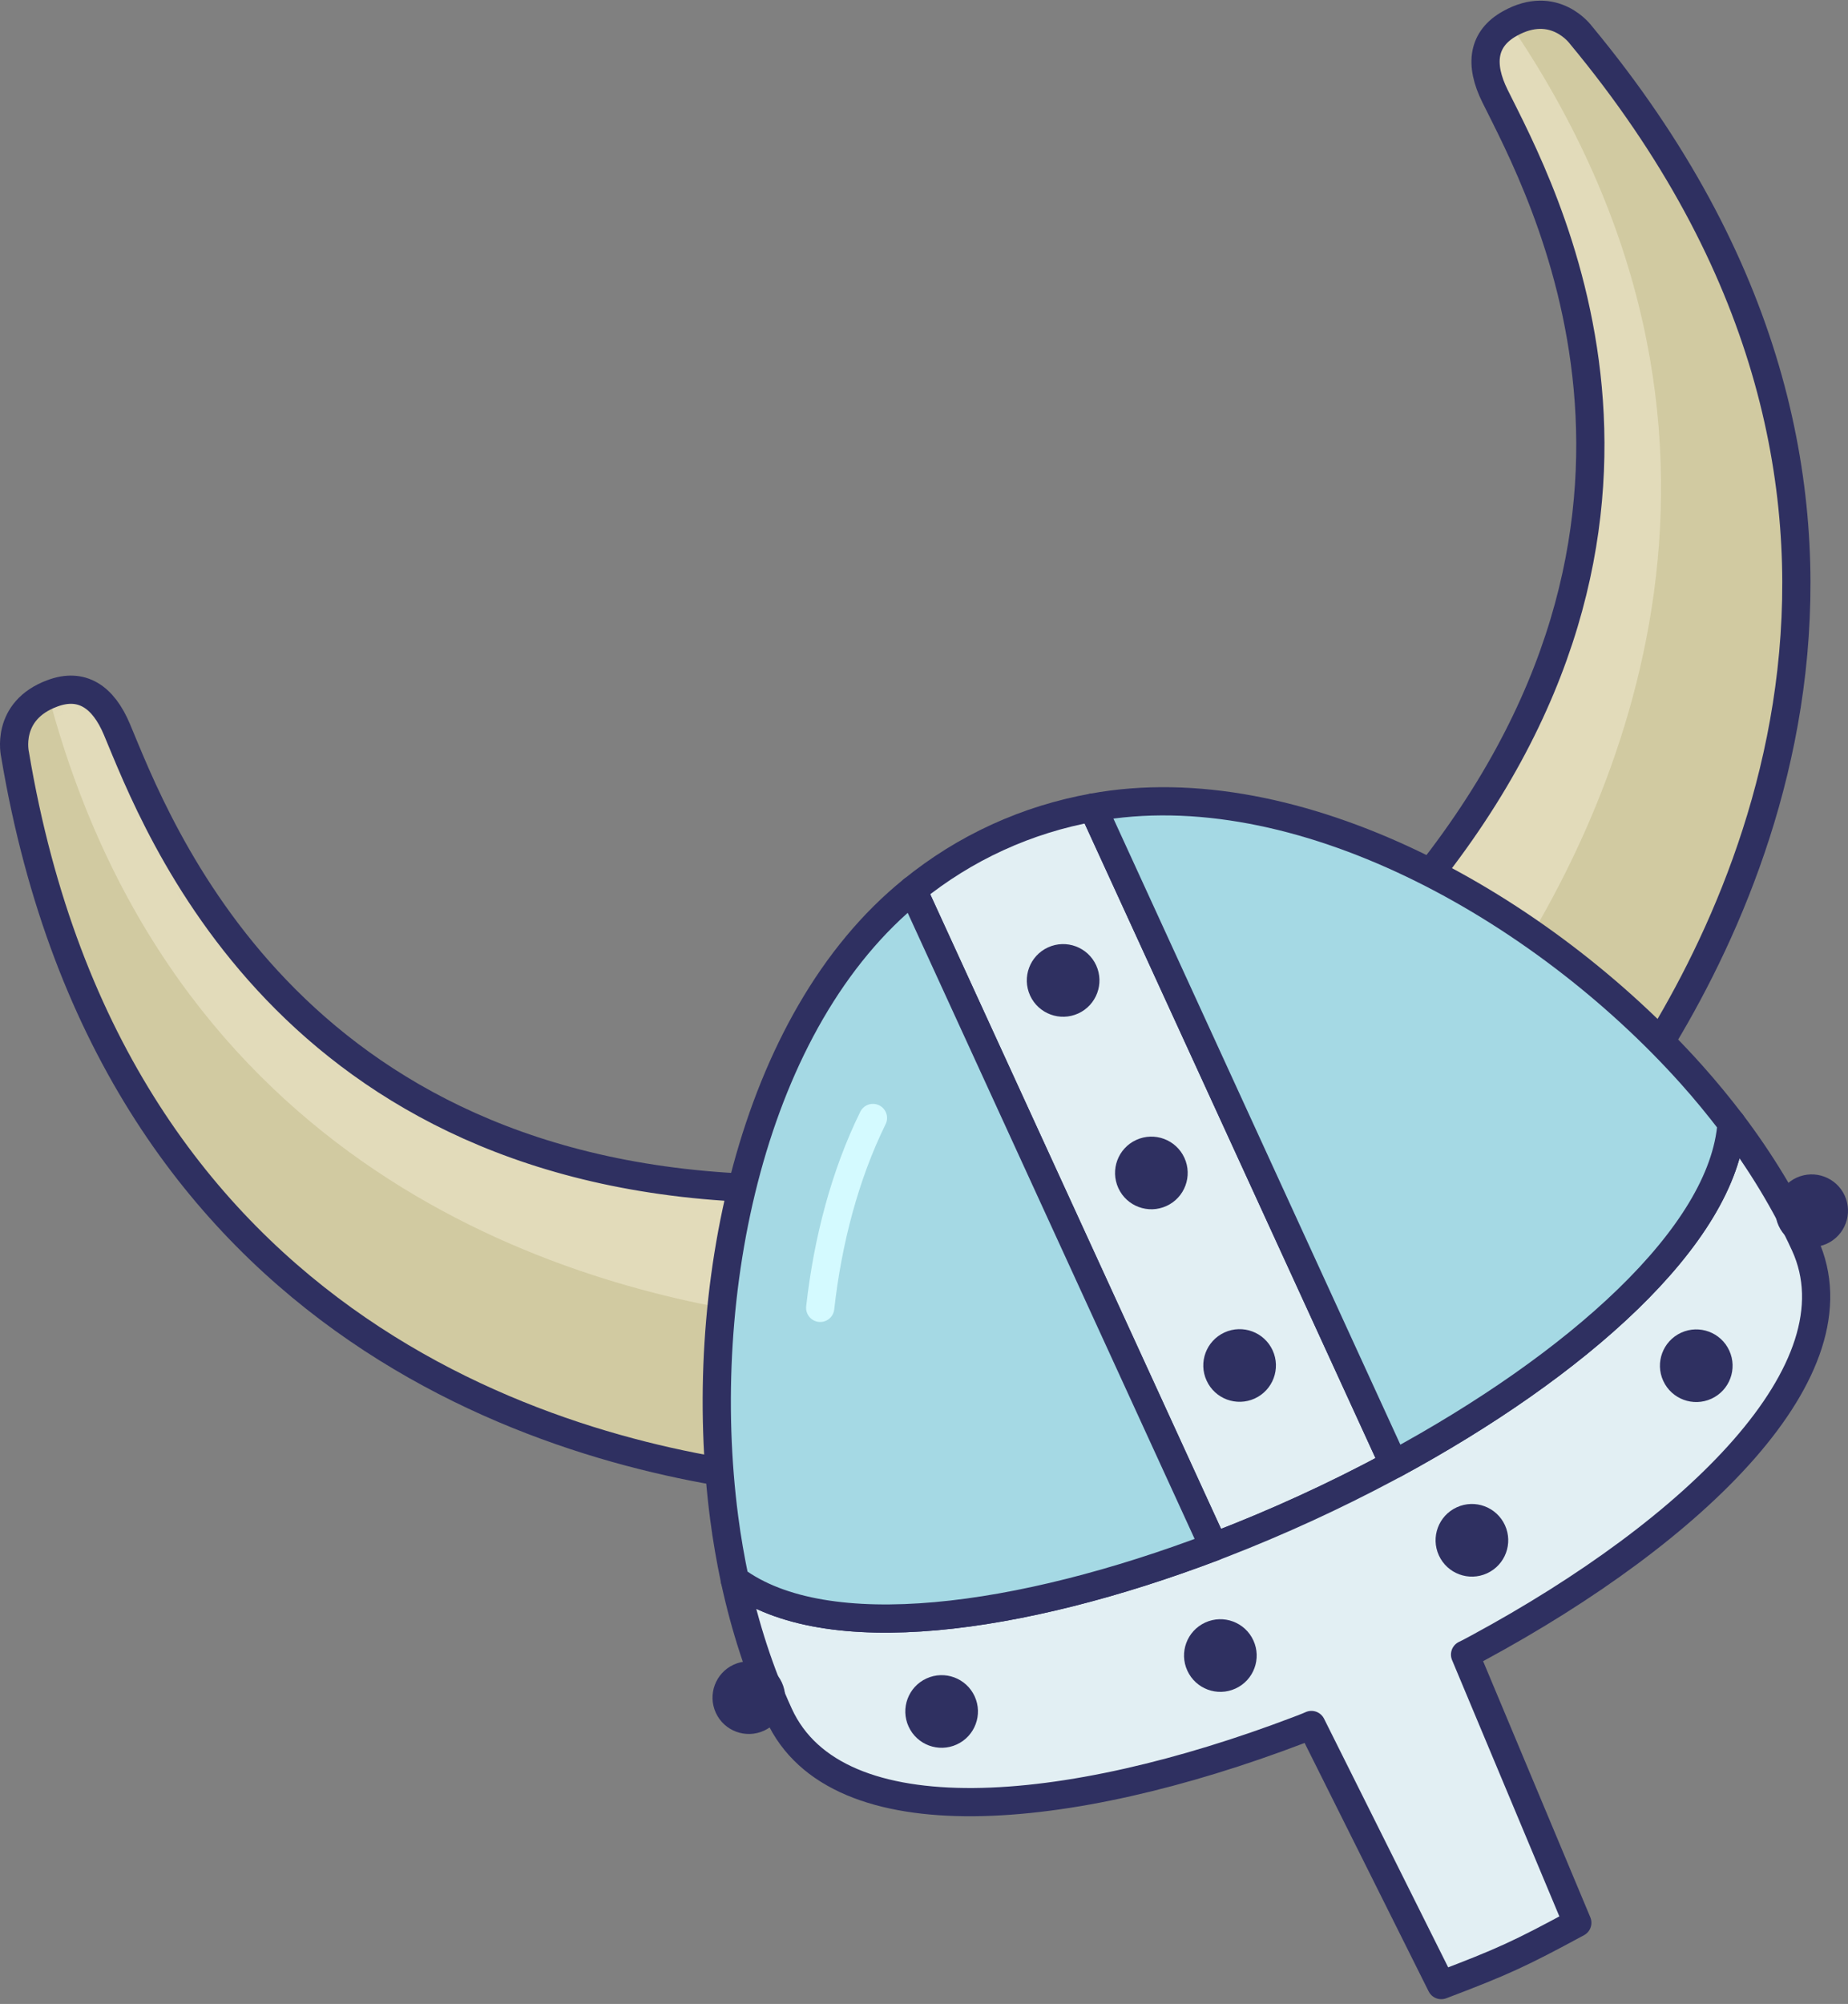 <?xml version="1.0" encoding="UTF-8"?>
<svg width="131px" height="142px" viewBox="0 0 131 142" version="1.1" xmlns="http://www.w3.org/2000/svg" xmlns:xlink="http://www.w3.org/1999/xlink">
    <rect x="0" y="0" width="131" height="142" fill="#808080" stroke="none"/>
    <!-- Generator: Sketch 51.1 (57501) - http://www.bohemiancoding.com/sketch -->
    <title>Page 1</title>
    <desc>Created with Sketch.</desc>
    <defs>
        <path d="M2.761,1.115 C-0.676,2.35 0.068,5.429 0.068,5.429 C7.128,46.812 40.202,54.988 55.009,56.562 L54.192,36.013 C19.507,35.315 10.18,10.23 7.373,3.669 C6.604,1.861 5.499,0.865 4.069,0.865 C3.659,0.865 3.223,0.947 2.761,1.115" id="path-1"></path>
        <path d="M6.932,0.669 C5.009,1.739 4.754,3.544 5.885,5.816 C9.064,12.237 22.134,35.729 0.157,62.285 L15.291,76.394 C23.7,64.219 38.93,33.965 11.967,1.476 C11.967,1.476 10.935,0.047 9.101,0.047 C8.469,0.047 7.744,0.215 6.932,0.669" id="path-3"></path>
    </defs>
    <g id="4.-About-Us,-Bios,-Annual-Report,-Brought-to-You-By,-Sponsorship-Opportunities" stroke="none" stroke-width="1" fill="none" fill-rule="evenodd">
        <g id="4a.-Staff-(About-Us)---V3" transform="translate(-1119, -2314)">
            <g id="banner" transform="translate(0, 2226)">
                <g id="Page-1" transform="translate(1120, 89)">
                    <path d="M54.419,103.741 C39.77,102.175 7.052,94.045 0.067,52.883 C0.067,52.883 -0.667,49.822 2.732,48.594 C4.789,47.844 6.315,48.82 7.295,51.134 C10.072,57.66 19.298,82.609 53.611,83.303 L54.419,103.741 Z" id="Fill-1" fill="#D1CAA1"></path>
                    <g id="Group-5" transform="translate(0, 47.338)">
                        <mask id="mask-2" fill="white">
                            <use xlink:href="#path-1"></use>
                        </mask>
                        <g id="Clip-4"></g>
                        <path d="M54.186,36.013 L54.548,45.024 C40.144,43.212 11.661,35.295 2.509,1.202 C2.588,1.166 2.667,1.131 2.753,1.111 C4.833,0.355 6.377,1.347 7.379,3.669 C10.174,10.228 19.513,35.307 54.186,36.013" id="Fill-3" fill="#E2DBBA" mask="url(#mask-2)"></path>
                    </g>
                    <g id="Group-10">
                        <path d="M54.387,103.895 C39.747,102.312 7.047,94.089 0.066,52.462 C0.066,52.462 -0.667,49.367 2.73,48.125 C4.786,47.366 6.311,48.353 7.291,50.694 C10.065,57.293 19.287,82.524 53.58,83.226 L54.387,103.895 Z" id="Stroke-6" stroke="#2F3061" stroke-width="2" stroke-linecap="round" stroke-linejoin="round"></path>
                        <path d="M114.119,76.394 C122.483,64.22 137.635,33.965 110.812,1.475 C110.812,1.475 108.96,-1.105 105.804,0.669 C103.891,1.739 103.637,3.543 104.763,5.816 C107.925,12.238 120.926,35.73 99.063,62.286 L114.119,76.394 Z" id="Fill-8" fill="#D1CAA1"></path>
                    </g>
                    <g id="Group-13" transform="translate(98.76, 0)">
                        <mask id="mask-4" fill="white">
                            <use xlink:href="#path-3"></use>
                        </mask>
                        <g id="Clip-12"></g>
                        <path d="M0.162,62.281 L6.795,68.47 C14.761,56.443 27.211,29.813 7.161,0.536 C7.082,0.572 7.005,0.608 6.934,0.659 C5.007,1.729 4.762,3.541 5.883,5.821 C9.067,12.231 22.125,35.728 0.162,62.281" id="Fill-11" fill="#E2DBBA" mask="url(#mask-4)"></path>
                    </g>
                    <g id="Group-52" transform="translate(49.38, 0)">
                        <path d="M65.007,76.394 C73.416,64.22 88.647,33.965 61.683,1.475 C61.683,1.475 59.82,-1.105 56.648,0.669 C54.725,1.739 54.47,3.543 55.601,5.816 C58.78,12.238 71.85,35.73 49.872,62.286 L65.007,76.394 Z" id="Stroke-14" stroke="#2F3061" stroke-width="2" stroke-linecap="round" stroke-linejoin="round"></path>
                        <path d="M27.089,56.224 L48.426,102.763 C44.342,104.973 40.003,106.961 35.662,108.608 L14.324,62.069 C16.155,60.588 18.151,59.336 20.336,58.336 C22.52,57.336 24.77,56.644 27.089,56.224" id="Fill-16" fill="#E2EFF3"></path>
                        <path d="M27.089,56.224 L48.426,102.763 C44.342,104.973 40.003,106.961 35.662,108.608 L14.324,62.069 C16.155,60.588 18.151,59.336 20.336,58.336 C22.52,57.336 24.77,56.644 27.089,56.224 Z" id="Stroke-18" stroke="#2F3061" stroke-width="2" stroke-linecap="round" stroke-linejoin="round"></path>
                        <path d="M77.56,87.194 C81.616,96.037 69.735,107.479 54.39,115.771 C54.085,115.93 53.788,116.103 53.475,116.246 L61.432,135.248 C57.348,137.458 56.13,138.015 51.788,139.664 L42.583,121.234 C42.27,121.378 41.944,121.489 41.625,121.617 C25.323,127.818 8.895,129.341 4.841,120.498 C3.475,117.52 2.432,114.298 1.709,110.949 C8.152,115.735 21.958,113.809 35.661,108.609 C35.841,108.546 35.995,108.475 36.175,108.412 C40.169,106.866 44.164,105.037 47.942,103.023 C48.106,102.929 48.262,102.857 48.426,102.763 C61.314,95.784 71.789,86.591 72.369,78.588 C74.434,81.322 76.194,84.215 77.56,87.194" id="Fill-20" fill="#E2EFF3"></path>
                        <path d="M77.56,87.194 C81.616,96.037 69.735,107.479 54.39,115.771 C54.085,115.93 53.788,116.103 53.475,116.246 L61.432,135.248 C57.348,137.458 56.13,138.015 51.788,139.664 L42.583,121.234 C42.27,121.378 41.944,121.489 41.625,121.617 C25.323,127.818 8.895,129.341 4.841,120.498 C3.475,117.52 2.432,114.298 1.709,110.949 C8.152,115.735 21.958,113.809 35.661,108.609 C35.841,108.546 35.995,108.475 36.175,108.412 C40.169,106.866 44.164,105.037 47.942,103.023 C48.106,102.929 48.262,102.857 48.426,102.763 C61.314,95.784 71.789,86.591 72.369,78.588 C74.434,81.322 76.194,84.215 77.56,87.194 Z" id="Stroke-22" stroke="#2F3061" stroke-width="2" stroke-linecap="round" stroke-linejoin="round"></path>
                        <path d="M14.324,62.069 L35.662,108.609 C21.959,113.81 8.151,115.735 1.708,110.949 C1.405,109.503 1.147,108.036 0.953,106.539 C-1.111,90.671 2.85,71.306 14.324,62.069" id="Fill-24" fill="#A5D9E4"></path>
                        <path d="M14.324,62.069 L35.662,108.609 C21.959,113.81 8.151,115.735 1.708,110.949 C1.405,109.503 1.147,108.036 0.953,106.539 C-1.111,90.671 2.85,71.306 14.324,62.069 Z" id="Stroke-26" stroke="#2F3061" stroke-width="2" stroke-linecap="round" stroke-linejoin="round"></path>
                        <path d="M72.368,78.588 C71.789,86.591 61.314,95.785 48.427,102.762 L27.089,56.223 C41.581,53.568 58.843,63.213 69.521,75.137 C70.527,76.261 71.471,77.413 72.368,78.588" id="Fill-28" fill="#A5D9E4"></path>
                        <path d="M72.368,78.588 C71.789,86.591 61.314,95.785 48.427,102.762 L27.089,56.223 C41.581,53.568 58.843,63.213 69.521,75.137 C70.527,76.261 71.471,77.413 72.368,78.588 Z" id="Stroke-30" stroke="#2F3061" stroke-width="2" stroke-linecap="round" stroke-linejoin="round"></path>
                        <path d="M27.324,67.401 C27.915,68.693 27.349,70.221 26.055,70.814 C24.763,71.404 23.234,70.838 22.642,69.546 C22.05,68.253 22.617,66.726 23.91,66.133 C25.203,65.541 26.731,66.109 27.324,67.401" id="Fill-32" fill="#2F3061"></path>
                        <path d="M33.579,81.044 C34.17,82.336 33.603,83.864 32.31,84.455 C31.018,85.047 29.489,84.481 28.897,83.189 C28.305,81.896 28.872,80.369 30.165,79.776 C31.459,79.184 32.986,79.752 33.579,81.044" id="Fill-34" fill="#2F3061"></path>
                        <path d="M39.834,94.687 C40.425,95.979 39.858,97.506 38.566,98.098 C37.273,98.69 35.744,98.124 35.153,96.83 C34.559,95.539 35.127,94.012 36.42,93.419 C37.714,92.827 39.241,93.395 39.834,94.687" id="Fill-36" fill="#2F3061"></path>
                        <path d="M18.711,119.203 C19.302,120.495 18.736,122.022 17.442,122.614 C16.15,123.207 14.622,122.64 14.029,121.347 C13.437,120.055 14.004,118.528 15.298,117.936 C16.59,117.344 18.118,117.912 18.711,119.203" id="Fill-38" fill="#2F3061"></path>
                        <path d="M38.469,115.241 C39.061,116.533 38.495,118.06 37.201,118.652 C35.908,119.244 34.381,118.677 33.788,117.384 C33.195,116.092 33.763,114.565 35.056,113.973 C36.349,113.381 37.877,113.949 38.469,115.241" id="Fill-40" fill="#2F3061"></path>
                        <path d="M56.301,107.075 C56.892,108.366 56.326,109.893 55.032,110.486 C53.74,111.078 52.212,110.511 51.619,109.218 C51.027,107.926 51.594,106.399 52.888,105.807 C54.18,105.215 55.708,105.783 56.301,107.075" id="Fill-42" fill="#2F3061"></path>
                        <path d="M72.204,94.704 C72.797,95.996 72.23,97.523 70.937,98.115 C69.644,98.707 68.115,98.141 67.523,96.848 C66.93,95.556 67.499,94.029 68.791,93.436 C70.084,92.844 71.613,93.412 72.204,94.704" id="Fill-44" fill="#2F3061"></path>
                        <path d="M80.386,83.72 C80.977,85.012 80.411,86.539 79.117,87.131 C77.825,87.723 76.297,87.157 75.704,85.863 C75.112,84.572 75.679,83.045 76.973,82.452 C78.265,81.86 79.793,82.428 80.386,83.72" id="Fill-46" fill="#2F3061"></path>
                        <path d="M5.044,118.224 C5.637,119.516 5.07,121.045 3.777,121.637 C2.483,122.228 0.955,121.661 0.363,120.369 C-0.23,119.076 0.339,117.549 1.631,116.957 C2.924,116.365 4.453,116.933 5.044,118.224" id="Fill-48" fill="#2F3061"></path>
                        <path d="M7.762,91.676 C8.293,86.923 9.518,82.253 11.501,78.22" id="Stroke-50" stroke="#D4FAFF" stroke-width="2" stroke-linecap="round" stroke-linejoin="round"></path>
                    </g>
                </g>
            </g>
        </g>
    </g>
</svg>